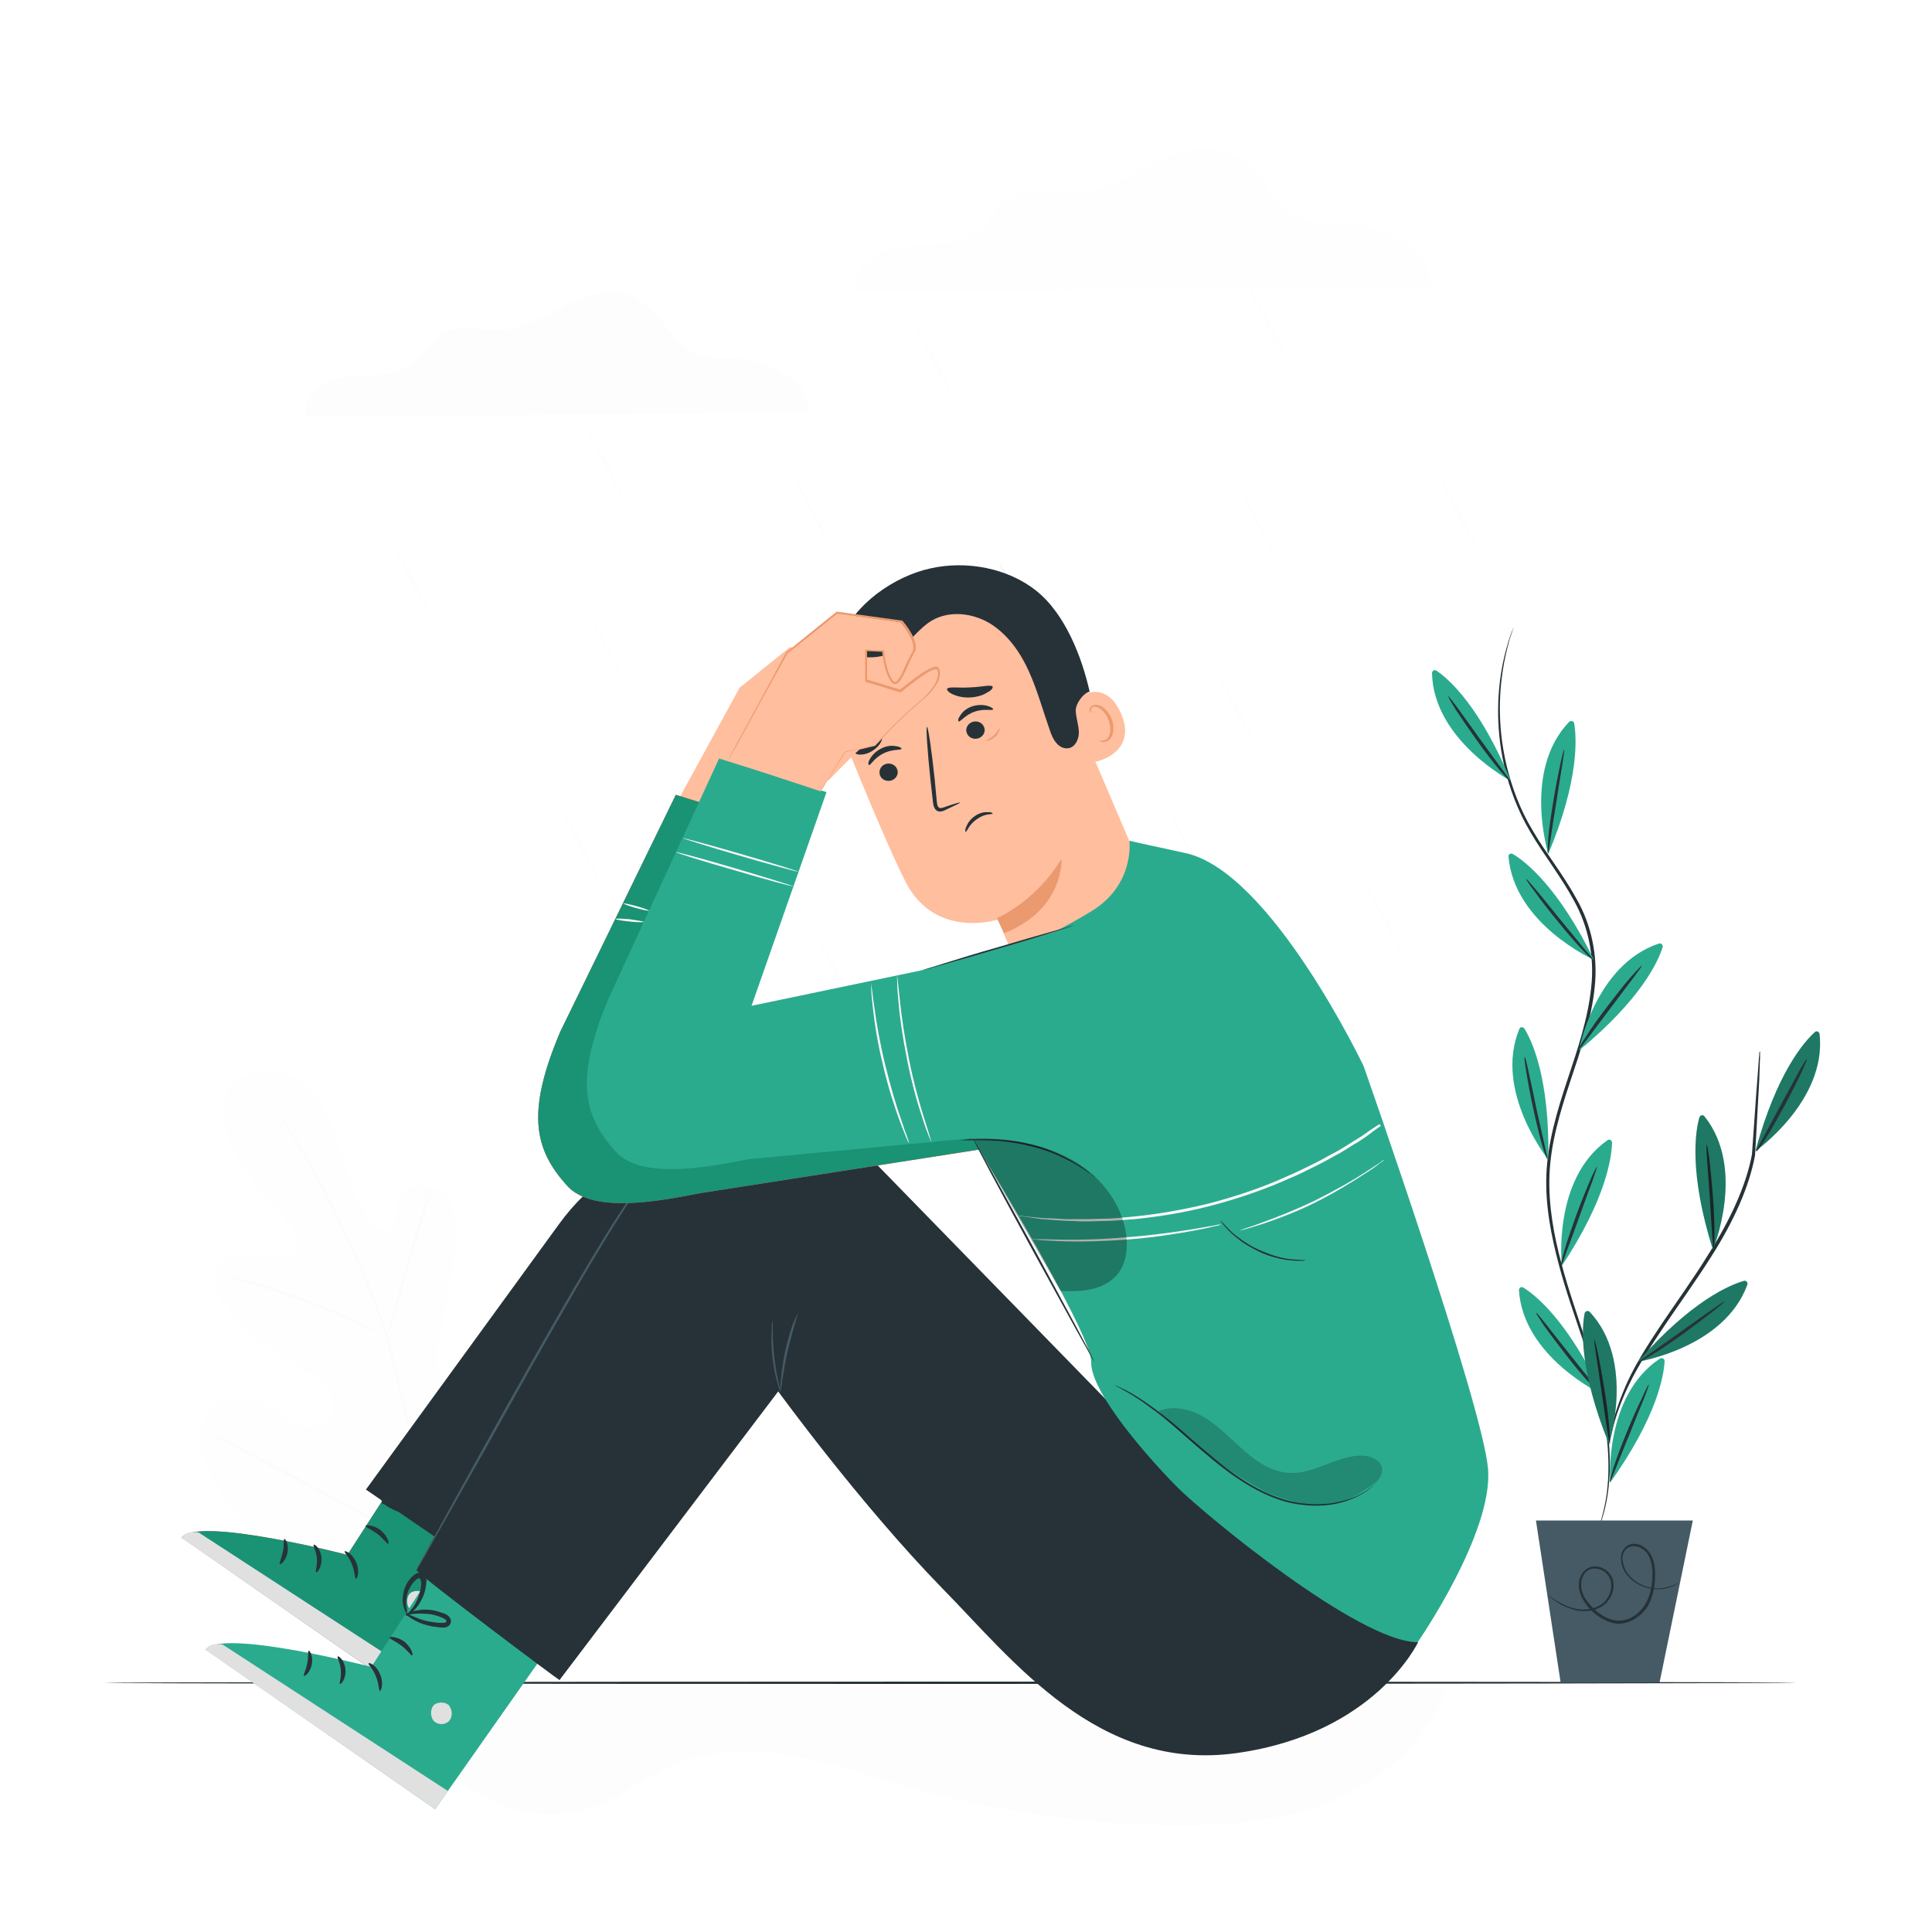 <?xml version="1.0" encoding="utf-8"?>
<!-- Generator: Adobe Illustrator 23.0.1, SVG Export Plug-In . SVG Version: 6.00 Build 0)  -->
<svg version="1.1" id="Layer_1" xmlns="http://www.w3.org/2000/svg" xmlns:xlink="http://www.w3.org/1999/xlink" x="0px" y="0px"
	 viewBox="0 0 500 500" style="enable-background:new 0 0 500 500;" xml:space="preserve">
<style type="text/css">
	.st0{opacity:0.1;}
	.st1{fill:#EBEBEB;}
	.st2{opacity:0.1;fill:#EBEBEB;enable-background:new    ;}
	.st3{fill:#F5F5F5;}
	.st4{fill:#FAFAFA;}
	.st5{opacity:0.1;fill:#E0E0E0;enable-background:new    ;}
	.st6{fill:#E0E0E0;}
	.st7{fill:#263238;}
	.st8{fill:#E8505B;}
	.st9{fill:#199373;}
	.st10{fill:#2BAB8E;}
	.st11{fill:#455A64;}
	.st12{fill:#FFBE9D;}
	.st13{fill:#EB996E;}
	.st14{opacity:0.2;enable-background:new    ;}
	.st15{opacity:0.3;enable-background:new    ;}
</style>
<g id="Background_Complete">
	<g class="st0">
		<path class="st1" d="M209.1,106.7c1-7.2-9.2-13.2-16.9-13.8c-3.7-0.3-7.4,0.3-10.9-0.9c-7.5-2.6-10.5-12.3-17.8-15.4
			c-5.5-2.3-11.8-0.3-17.1,2.4c-5.3,2.7-10.5,6-16.5,6.4c-5.2,0.3-10.7-1.6-15.3,0.9c-3.4,1.9-5.1,5.7-8.2,8c-3,2.2-7,2.7-10.7,2.9
			c-3.8,0.2-7.7,0.2-11.1,1.8c-3.4,1.6-6.3,5.2-5.5,8.9C79.1,107.9,209.1,106.7,209.1,106.7z"/>
	</g>
	<path class="st2" d="M112.4,161.1c-0.1,0.1-3-5.2-6.5-11.8c-3.4-6.6-6.1-12-6-12c0.1-0.1,3,5.2,6.5,11.8
		C109.8,155.6,112.5,161,112.4,161.1z M162.8,178.7c-0.1,0.1-3-5.2-6.5-11.8c-3.4-6.6-6.1-12-6-12c0.1-0.1,3,5.2,6.5,11.8
		C160.2,173.3,162.9,178.7,162.8,178.7z"/>
	<path class="st1" d="M213.2,196.4c-0.1,0.1-3-5.2-6.5-11.8s-6.1-12-6-12c0.1-0.1,3,5.2,6.5,11.8C210.6,191,213.3,196.3,213.2,196.4
		z M263.6,214.1c-0.1,0.1-3-5.2-6.5-11.8s-6.1-12-6-12c0.1-0.1,3,5.2,6.5,11.8C261,208.6,263.7,214,263.6,214.1z"/>
	<path class="st2" d="M314,231.8c-0.1,0.1-3-5.2-6.5-11.8s-6.1-12-6-12c0.1-0.1,3,5.2,6.5,11.8C311.4,226.3,314.1,231.7,314,231.8z
		 M364.4,249.5c-0.1,0.1-3-5.2-6.5-11.8c-3.4-6.6-6.1-12-6-12c0.1-0.1,3,5.2,6.5,11.8C361.8,244,364.5,249.4,364.4,249.5z
		 M325.9,194.7c-0.1,0.1-3-5.2-6.5-11.8s-6.1-12-6-12c0.1-0.1,3,5.2,6.5,11.8C323.4,189.2,326,194.6,325.9,194.7z M222.3,262.9
		c-0.1,0.1-3-5.2-6.5-11.8c-3.4-6.6-6.1-12-6-12s3,5.2,6.5,11.8S222.5,262.9,222.3,262.9z M156.5,230.7c-0.1,0.1-3-5.2-6.5-11.8
		c-3.4-6.6-6.1-12-6-12c0.1-0.1,3,5.2,6.5,11.8C153.9,225.2,156.6,230.6,156.5,230.7z"/>
	<path class="st1" d="M271,169.2c-0.1,0.1-3-5.2-6.5-11.8c-3.4-6.6-6.1-12-6-12c0.1-0.1,3,5.2,6.5,11.8
		C268.5,163.7,271.2,169.1,271,169.2z"/>
	<path class="st2" d="M332.2,148c-0.1,0.1-3-5.2-6.5-11.8c-3.4-6.6-6.1-12-6-12c0.1-0.1,3,5.2,6.5,11.8
		C329.6,142.6,332.3,148,332.2,148z M383.3,143.9c-0.1,0.1-3-5.2-6.5-11.8c-3.4-6.6-6.1-12-6-12c0.1-0.1,3,5.2,6.5,11.8
		C380.7,138.4,383.4,143.8,383.3,143.9z M334.7,96.1c-0.1,0.1-3-5.2-6.5-11.8c-3.5-6.6-6.1-12-6-12c0.1-0.1,3,5.2,6.5,11.8
		C332.2,90.6,334.9,96,334.7,96.1z M216.1,143.6c-0.1,0.1-3-5.2-6.5-11.8c-3.4-6.6-6.1-12-6-12c0.1-0.1,3,5.2,6.5,11.8
		C213.6,138.1,216.3,143.5,216.1,143.6z M247.2,103.8c-0.1,0.1-3-5.2-6.5-11.8c-3.4-6.6-6.1-12-6-12c0.1-0.1,3,5.2,6.5,11.8
		C244.7,98.3,247.4,103.7,247.2,103.8z M162.8,131.7c-0.1,0.1-3-5.2-6.5-11.8c-3.4-6.6-6.1-12-6-12c0.1-0.1,3,5.2,6.5,11.8
		C160.2,126.2,162.9,131.6,162.8,131.7z"/>
	<g class="st0">
		<path class="st3" d="M370.2,74.1c1.1-8.3-10.5-15.1-19.3-15.8c-4.2-0.3-8.5,0.3-12.5-1.1c-8.6-3-12-14.1-20.4-17.6
			c-6.3-2.6-13.5-0.3-19.6,2.8s-12.1,6.9-18.9,7.3c-5.9,0.4-12.3-1.8-17.5,1.1c-3.9,2.2-5.9,6.6-9.4,9.2c-3.5,2.6-8,3.1-12.3,3.3
			s-8.8,0.3-12.7,2.1c-3.9,1.8-7.2,5.9-6.4,10.2L370.2,74.1L370.2,74.1z"/>
	</g>
	<g class="st0">
		<path class="st4" d="M336.3,125.7c0.7-5-6.3-9-11.6-9.5c-2.5-0.2-5.1,0.2-7.5-0.6c-5.1-1.8-7.2-8.4-12.2-10.6
			c-3.8-1.6-8.1-0.2-11.7,1.7c-3.6,1.8-7.2,4.1-11.3,4.4c-3.5,0.2-7.4-1.1-10.5,0.6c-2.3,1.3-3.5,3.9-5.6,5.5
			c-2.1,1.5-4.8,1.9-7.4,2s-5.2,0.2-7.6,1.2c-2.3,1.1-4.3,3.6-3.8,6.1L336.3,125.7L336.3,125.7z"/>
	</g>
	<path class="st2" d="M112.7,453.8c8.7,13.3,27.1,19.2,41.9,13.4c7-2.7,12.9-7.6,19.8-10.5c9.4-4,20.2-4.1,30.3-2.4s19.9,5.2,29.7,8
		c22.1,6.3,45,9.7,67.9,10.1c14.3,0.2,28.9-0.9,42.2-6.2c13.3-5.4,25.1-15.6,29.7-29.1c0,0-269.5-1.5-271,0l-3.2,3.2L112.7,453.8
		L112.7,453.8z"/>
	<g class="st0">
		<path class="st3" d="M115.2,416.2c20.8-9.8,29.1-33.2,32.1-55c0.5-3.6,1.5-7.4,0.4-10.8c-1.2-3.5-4.8-6.3-8.3-5.3
			c-2.9,0.8-4.6,3.7-6.5,6.1c-2.6,3.1-6,5.4-9.9,6.7c-2.5,0.8-5.5,1-7.5-0.6c-2.8-2.3-2.5-6.6-1.8-10.2l3.6-20.1
			c0.6-3.6,1.3-7.3,0.7-10.9c-0.5-3.6-2.5-7.2-5.7-8.7c-3.3-1.5-7.8-0.3-9.1,3.1c-0.6,1.4-0.5,3-0.9,4.5s-1.3,3-2.8,3.2
			s-2.8-1.1-3.7-2.3c-3.1-4.3-4.8-9.4-6.4-14.4c-1.6-5.1-3-10.2-5.7-14.7s-6.8-8.5-11.9-9.6c-5.1-1.2-11.1,1.1-13.3,5.9
			s-0.1,10.5,2.4,15.2c3.7,6.9,8.5,13.3,14,18.8c1,1,2.1,2.1,2.3,3.5c0.4,2.5-2.3,4.5-4.8,4.9c-2.8,0.4-5.7-0.3-8.6-0.5
			c-2.9-0.1-6.1,0.6-7.6,3c-2.1,3.4,0.3,7.8,2.9,10.8c5.2,6.1,11.4,11.3,18.4,15.2c2.5,1.4,5.1,2.7,6.9,5c1.8,2.2,2.6,5.7,0.8,8
			c-1.7,2.3-5.2,2.6-7.9,1.6s-4.9-2.9-7.4-4.4c-4.6-2.7-11.1-3.5-15,0.3c-2.6,2.5-3.4,6.3-2.9,9.9c0.5,3.5,2.1,6.8,3.9,9.8
			c6.3,10.6,15.2,19.9,26,25.8C92.6,415.6,103.1,418.4,115.2,416.2"/>
	</g>
	<path class="st5" d="M111.9,401.7c-1.3-11.5-3.8-23.9-6.9-36.9c-0.8-3.2-1.5-6.4-2.3-9.6c-0.8-3.1-1.5-6.3-2.4-9.3
		c-1.8-6-4-11.7-6.3-16.9c-2.3-5.3-4.6-10.2-6.8-14.8c-2.2-4.6-4.4-8.8-6.5-12.6c-4.3-7.6-8.4-13.3-11.4-17.1
		c-1.5-1.9-2.7-3.3-3.5-4.3c-0.4-0.5-0.7-0.8-1-1.1c-0.2-0.2-0.3-0.4-0.3-0.4s0.1,0.1,0.3,0.4c0.2,0.3,0.5,0.7,0.9,1.1
		c0.8,1,2,2.5,3.4,4.4c2.9,3.8,7,9.6,11.2,17.2c2.1,3.8,4.2,8,6.5,12.6c2.2,4.6,4.5,9.5,6.8,14.8s4.4,10.9,6.3,16.9
		c0.9,3,1.7,6.1,2.4,9.2c0.8,3.1,1.5,6.3,2.3,9.6c3.1,12.9,5.6,25.4,6.9,36.8"/>
	<path class="st5" d="M100.1,345.9c0,0,0.3-0.5,0.6-1.5c0.4-1,0.8-2.4,1.4-4.1c1.1-3.5,2.5-8.4,4-13.8s2.9-10.2,4.1-13.7
		c0.6-1.7,1.1-3.1,1.4-4.1s0.5-1.5,0.5-1.5s-0.3,0.5-0.7,1.4c-0.4,0.9-1,2.3-1.6,4c-1.3,3.4-2.8,8.3-4.3,13.7
		c-1.5,5.3-2.8,10.1-3.8,13.8c-0.5,1.7-0.9,3.1-1.2,4.2C100.2,345.3,100,345.9,100.1,345.9z M55.3,329.4c0,0,0.6,0.2,1.8,0.5
		s2.9,0.7,4.9,1.4c4.2,1.2,9.8,3,16,5.3s11.7,4.6,15.6,6.4c2,0.9,3.6,1.6,4.6,2.2c1.1,0.5,1.7,0.8,1.7,0.8s-0.6-0.4-1.6-1
		c-1.1-0.6-2.6-1.4-4.6-2.4c-3.9-1.9-9.4-4.3-15.6-6.6c-6.2-2.3-11.9-4.1-16.1-5.1c-2.1-0.5-3.8-0.9-5-1.1
		C56,329.4,55.3,329.3,55.3,329.4L55.3,329.4z"/>
	<path class="st6" d="M111.5,400.7c0,0,0.2-0.2,0.4-0.5c0.3-0.4,0.6-0.9,1.1-1.5c0.9-1.3,2.2-3.3,3.8-5.8
		c3.1-4.9,7.2-11.8,11.7-19.6c4.4-7.7,8.5-14.7,11.5-19.6c1.5-2.4,2.7-4.4,3.6-5.9c0.4-0.6,0.7-1.2,1-1.6l0.3-0.6
		c0,0-0.2,0.2-0.4,0.5c-0.3,0.4-0.6,0.9-1.1,1.5c-0.9,1.3-2.2,3.3-3.8,5.8c-3.1,4.9-7.2,11.8-11.7,19.6c-4.4,7.7-8.5,14.7-11.5,19.6
		c-1.5,2.4-2.7,4.4-3.6,5.9c-0.4,0.6-0.7,1.2-1,1.6C111.8,400.1,111.5,400.7,111.5,400.7z"/>
	<path class="st5" d="M53.4,370.5c0,0,0.2,0.1,0.6,0.4c0.5,0.2,1,0.5,1.7,0.9c1.6,0.8,3.7,1.9,6.2,3.3c5.2,2.7,12.5,6.6,20.4,10.9
		c8,4.3,15.2,8.1,20.5,10.8c2.7,1.3,4.8,2.4,6.3,3.1c0.7,0.3,1.3,0.6,1.7,0.8c0.4,0.2,0.6,0.3,0.6,0.2c0,0-0.2-0.1-0.6-0.4
		c-0.5-0.2-1-0.5-1.7-0.9c-1.6-0.8-3.7-1.9-6.2-3.3c-5.3-2.7-12.5-6.6-20.4-10.9c-8-4.3-15.2-8.1-20.5-10.8
		c-2.7-1.3-4.8-2.4-6.3-3.1c-0.7-0.3-1.3-0.6-1.7-0.8C53.6,370.5,53.4,370.4,53.4,370.5z"/>
</g>
<path id="Floor" class="st7" d="M464.7,435.5c0,0.1-97.9,0.3-218.7,0.3s-218.7-0.1-218.7-0.3c0-0.1,97.9-0.3,218.7-0.3
	S464.7,435.3,464.7,435.5z"/>
<g id="Character">
	<path class="st8" d="M110.1,371.1l-20.2,31.3c0,0-38.6-10-42.9-4.5l59.4,41.3l33.4-47.5L110.1,371.1L110.1,371.1z"/>
	<path class="st9" d="M110.1,371.1l-20.2,31.3c0,0-38.6-10-42.9-4.5l59.4,41.3l33.4-47.5L110.1,371.1L110.1,371.1z"/>
	<path class="st6" d="M110.1,412.7c0.9,1.1,0.8,3-0.2,3.9c-1.1,1-3,0.9-3.9-0.2s-0.9-3.3,0.3-4.2c1.2-0.8,3.4-0.6,4,0.7
		 M106.4,439.2l3.3-4.7l-58.3-37.9c0,0-3.4-0.7-4.4,1.4C47,398,106.4,439.2,106.4,439.2z"/>
	<path class="st7" d="M89.2,401.5c-0.2,0.3,1.2,1.4,1.9,3.4c0.8,1.9,0.7,3.7,1,3.7c0.3,0.1,1.1-1.9,0.1-4.2
		C91.3,402.1,89.3,401.2,89.2,401.5z M81.2,399.8c-0.3,0.2,0.7,1.6,0.8,3.5c0.2,1.9-0.5,3.4-0.2,3.6c0.2,0.2,1.6-1.3,1.4-3.7
		C83,400.8,81.4,399.5,81.2,399.8z M72.4,404.8c0.2,0.2,1.6-0.9,2-3s-0.6-3.7-0.8-3.5c-0.3,0.1,0,1.6-0.4,3.3
		C72.9,403.2,72.2,404.5,72.4,404.8z M94.6,394.9c-0.1,0.3,1.5,0.9,3.1,2.1s2.5,2.7,2.8,2.5c0.3-0.1-0.2-2-2-3.5
		C96.6,394.6,94.6,394.6,94.6,394.9z M98.8,388.6c-0.1,0.1,0.9,1.1,3,2.1c1,0.5,2.3,0.9,3.8,1.2c0.7,0.1,1.5,0.2,2.3,0.3
		c0.4,0,0.8,0.1,1.4-0.1c0.5-0.1,1.2-0.7,1.2-1.5c0-0.7-0.4-1.2-0.8-1.5s-0.8-0.5-1.2-0.6c-0.8-0.3-1.5-0.5-2.3-0.7
		c-1.5-0.3-2.9-0.3-4-0.1c-2.3,0.3-3.5,1.1-3.4,1.2c0.1,0.2,1.4-0.3,3.5-0.3c1.1,0,2.3,0,3.7,0.3c0.7,0.2,1.4,0.4,2.1,0.7
		c0.7,0.3,1.3,0.6,1.2,1c0,0.1,0,0.2-0.3,0.3c-0.3,0.1-0.6,0.1-1,0.1c-0.8,0-1.5-0.1-2.2-0.2c-1.4-0.2-2.6-0.5-3.6-0.9
		C100,389.2,98.9,388.5,98.8,388.6z"/>
	<path class="st7" d="M98.8,389.3c0.1,0.1,1.4-0.5,2.8-2.3c0.7-0.9,1.4-2.1,1.9-3.5c0.2-0.7,0.4-1.5,0.5-2.3s0.2-1.9-0.9-2.8
		c-0.6-0.4-1.4-0.3-1.8,0c-0.5,0.3-0.8,0.6-1.1,0.9c-0.6,0.6-1.1,1.3-1.4,2c-0.7,1.4-0.9,2.8-0.9,4c0.1,2.3,1.1,3.5,1.2,3.5
		c0.2-0.1-0.4-1.3-0.3-3.4c0.1-1,0.3-2.3,1-3.4c0.3-0.6,0.7-1.2,1.2-1.7c0.5-0.6,1.1-0.9,1.3-0.7c0.3,0.2,0.5,1,0.4,1.7
		s-0.2,1.5-0.4,2.1c-0.4,1.3-0.9,2.5-1.5,3.4C99.8,388.3,98.7,389.2,98.8,389.3L98.8,389.3z"/>
	<path class="st10" d="M116.3,400.1l-20.2,31.3c0,0-38.6-10-42.9-4.5l59.4,41.3l33.4-47.5L116.3,400.1L116.3,400.1z"/>
	<path class="st6" d="M116.3,441.6c0.9,1.1,0.8,3-0.2,3.9c-1.1,1-3,0.9-3.9-0.2s-0.9-3.3,0.3-4.2c1.2-0.8,3.4-0.6,4,0.7
		 M112.6,468.2l3.3-4.7l-58.3-37.9c0,0-3.4-0.7-4.4,1.4C53.2,427,112.6,468.2,112.6,468.2z"/>
	<path class="st7" d="M95.4,430.5c-0.2,0.3,1.2,1.4,1.9,3.4c0.8,1.9,0.7,3.7,1,3.7c0.3,0.1,1.1-1.9,0.1-4.2
		C97.5,431,95.5,430.1,95.4,430.5z M87.4,428.7c-0.3,0.2,0.7,1.6,0.8,3.5c0.2,1.9-0.5,3.4-0.2,3.6c0.2,0.2,1.6-1.3,1.4-3.7
		C89.2,429.7,87.6,428.4,87.4,428.7z M78.7,433.7c0.2,0.2,1.6-0.9,2-3s-0.6-3.7-0.8-3.5c-0.3,0.1,0,1.6-0.4,3.3
		C79.2,432.2,78.4,433.5,78.7,433.7z M100.8,423.8c-0.1,0.3,1.5,0.9,3.1,2.1s2.5,2.7,2.8,2.5c0.3-0.1-0.2-2-2-3.5
		C102.8,423.5,100.8,423.5,100.8,423.8z M105,417.6c-0.1,0.1,0.9,1.1,3,2.1c1,0.5,2.3,0.9,3.8,1.2c0.7,0.1,1.5,0.2,2.3,0.3
		c0.4,0,0.8,0.1,1.4-0.1c0.5-0.1,1.2-0.7,1.2-1.5c0-0.7-0.4-1.2-0.8-1.5s-0.8-0.5-1.2-0.6c-0.8-0.3-1.5-0.5-2.3-0.7
		c-1.5-0.3-2.9-0.3-4-0.1c-2.3,0.3-3.5,1.1-3.4,1.2c0.1,0.2,1.4-0.3,3.5-0.3c1.1,0,2.3,0,3.7,0.3c0.7,0.2,1.4,0.4,2.1,0.7
		c0.7,0.3,1.3,0.6,1.2,1c0,0.1,0,0.2-0.3,0.3c-0.3,0.1-0.6,0.1-1,0.1c-0.8,0-1.5-0.1-2.2-0.2c-1.4-0.2-2.6-0.5-3.6-0.9
		C106.3,418.1,105.1,417.4,105,417.6z"/>
	<path class="st7" d="M105.1,418.2c0.1,0.1,1.4-0.5,2.8-2.3c0.7-0.9,1.4-2.1,1.9-3.5c0.2-0.7,0.4-1.5,0.5-2.3s0.2-1.9-0.9-2.8
		c-0.6-0.4-1.4-0.3-1.8,0c-0.5,0.3-0.8,0.6-1.1,0.9c-0.6,0.6-1.1,1.3-1.4,2c-0.7,1.4-0.9,2.8-0.9,4c0.1,2.3,1.1,3.5,1.2,3.5
		c0.2-0.1-0.4-1.3-0.3-3.4c0.1-1,0.3-2.3,1-3.4c0.3-0.6,0.7-1.2,1.2-1.7c0.5-0.6,1.1-0.9,1.3-0.7c0.3,0.2,0.5,1,0.4,1.7
		s-0.2,1.5-0.4,2.1c-0.4,1.3-0.9,2.5-1.5,3.4C106,417.2,104.9,418.1,105.1,418.2L105.1,418.2z"/>
	<path class="st7" d="M107.8,406.4c0,0,17.4-32.6,15-29.3c-6.4,8.8,31.3-44.8,48.4-72.3c5.5-8.8,14.7-14.7,25.1-15.9
		c10.5-1.2,20.9,2.5,28.3,10.1l97.2,99.7L367,425c0,0-11.1,23.7-47,28.7c-35.8,5-57.9-24.1-76-42.5c-21.3-21.8-42.6-51.1-42.6-51.1
		l-56.6,74.7C144.7,434.9,109.6,408.6,107.8,406.4L107.8,406.4z"/>
	<path class="st7" d="M177.5,294.8c-13.2,3.2-24.9,11-32.9,22.1l-49.9,68.6l24.1,16.5L177.5,294.8z"/>
	<path class="st11" d="M169.2,302.6c0,0-0.1,0.1-0.2,0.3c-0.2,0.2-0.3,0.4-0.6,0.7c-0.3,0.3-0.6,0.7-1,1.1s-0.8,1-1.2,1.6
		c-1.9,2.4-4.3,6.1-7.2,10.7c-5.8,9.3-13.3,22.3-21.5,36.8c-8.1,14.5-15.5,27.7-20.9,37.2c-2.7,4.7-4.9,8.6-6.4,11.3
		c-0.8,1.3-1.3,2.3-1.8,3c-0.2,0.3-0.3,0.6-0.5,0.8c-0.1,0.2-0.2,0.3-0.2,0.3s0-0.1,0.1-0.3c0.1-0.2,0.2-0.5,0.4-0.8
		c0.4-0.7,1-1.8,1.7-3.1c1.5-2.7,3.6-6.6,6.2-11.3c5.3-9.6,12.6-22.8,20.8-37.3s15.8-27.6,21.6-36.8c3-4.6,5.4-8.3,7.3-10.7
		c0.5-0.6,0.9-1.2,1.3-1.6c0.4-0.4,0.7-0.8,1-1.1c0.3-0.3,0.5-0.5,0.6-0.7C169.1,302.7,169.2,302.6,169.2,302.6L169.2,302.6z
		 M199.9,341.9c0.1,0,0.1,1.1,0.1,2.8c0,1.7,0.1,4,0.4,6.6c0.3,2.6,0.7,4.9,1.1,6.5c0.4,1.7,0.6,2.7,0.6,2.7c-0.1,0-0.5-1-0.9-2.6
		c-0.5-1.6-1-4-1.3-6.6s-0.3-5-0.2-6.7C199.7,342.9,199.8,341.9,199.9,341.9L199.9,341.9z"/>
	<path class="st11" d="M206.5,339.8c0.1,0-0.3,1.1-0.8,2.9s-1.2,4.3-1.9,7.1c-0.6,2.8-1,5.3-1.3,7.2c-0.3,1.9-0.4,3-0.5,3
		s-0.1-1.2,0.1-3c0.2-1.9,0.5-4.5,1.1-7.3s1.4-5.3,2-7.1C206,340.8,206.5,339.8,206.5,339.8L206.5,339.8z"/>
	<path class="st12" d="M272.1,170.5l26,60.8c4.4,10.3-0.7,22.3-11.2,26.2c-9.8,3.6-20.8-1.1-24.9-10.7c-2-4.6-3.6-8.4-3.8-8.8
		c0,0-16.1,5.2-23.8-9.7c-3.7-7.2-10.1-22.5-15.8-36.5c-6.1-15,0.4-32.2,14.9-39.5l1.4-0.7C250.9,144.6,265.7,154.3,272.1,170.5z"/>
	<path class="st13" d="M258,237.6c0,0,9.8-4,16.7-15.3c0,0,0.8,13-14.8,19.2L258,237.6L258,237.6z"/>
	<path class="st7" d="M227.8,200.8c0.5,1.1,1.9,1.6,3.1,1.1c1.2-0.5,1.8-1.9,1.2-3c-0.5-1.1-1.9-1.6-3.1-1.1
		C227.8,198.3,227.3,199.7,227.8,200.8z M224.9,198c0.4,0.1,1.4-1.9,3.7-3c2.3-1.2,4.6-0.8,4.7-1.2c0.1-0.2-0.5-0.6-1.5-0.7
		c-1-0.2-2.5-0.1-3.9,0.7c-1.4,0.7-2.4,1.9-2.8,2.7C224.6,197.3,224.7,197.9,224.9,198z M250.3,189.9c0.5,1.1,1.9,1.6,3.1,1.1
		c1.2-0.5,1.8-1.9,1.2-3c-0.5-1.1-1.9-1.6-3.1-1.1C250.3,187.4,249.7,188.8,250.3,189.9z M248.1,186.7c0.4,0.2,1.7-1.7,4.1-2.5
		c2.4-0.9,4.6-0.2,4.8-0.6c0.1-0.2-0.4-0.6-1.4-0.9c-1-0.3-2.4-0.4-4,0.1c-1.5,0.5-2.6,1.5-3.1,2.4
		C247.9,186,247.9,186.6,248.1,186.7z M248.5,207.7c-0.1-0.1-1.6,0.3-4.1,1.2c-0.6,0.2-1.2,0.4-1.5,0c-0.4-0.4-0.4-1.1-0.5-1.9
		c-0.2-1.7-0.3-3.5-0.5-5.3c-0.8-7.6-1.7-13.6-2-13.6s0.1,6.2,0.9,13.7c0.2,1.9,0.4,3.6,0.6,5.3c0.1,0.8,0.1,1.7,0.8,2.5
		c0.4,0.4,1,0.5,1.4,0.4s0.8-0.2,1.1-0.4C247.1,208.5,248.5,207.8,248.5,207.7z M256.9,177.7c-0.4-0.6-2.8,0.1-5.9,0.2
		c-3,0.2-5.6-0.3-5.9,0.4c-0.1,0.3,0.4,0.9,1.5,1.4s2.7,0.9,4.5,0.8c1.8-0.1,3.4-0.6,4.4-1.3C256.6,178.7,257,178,256.9,177.7
		L256.9,177.7z M228.2,189.6c-0.7-0.2-1.8,1.2-3.6,2.4c-1.7,1.3-3.5,1.8-3.5,2.6c0,0.3,0.6,0.7,1.5,0.7s2.3-0.3,3.5-1.2
		c1.2-0.8,2-2,2.2-2.9C228.7,190.4,228.6,189.7,228.2,189.6L228.2,189.6z"/>
	<path class="st12" d="M276.5,182.2c0.2-0.2,8.7-8.2,13.5,2.2s-6.6,13-6.8,12.7C283.1,196.8,276.5,182.2,276.5,182.2z"/>
	<path class="st13" d="M284.6,191.7c0-0.1,0.2,0,0.6,0s0.9-0.1,1.4-0.6c0.9-0.9,1-3.1,0.2-5c-0.4-1-1-1.8-1.7-2.4
		c-0.7-0.6-1.4-0.9-2-0.8c-0.6,0.1-0.8,0.6-0.8,1s0.2,0.5,0.1,0.6c0,0-0.3-0.1-0.4-0.5c-0.1-0.2,0-0.5,0.1-0.8
		c0.2-0.3,0.5-0.6,0.9-0.7c0.8-0.3,1.9,0.1,2.6,0.7c0.8,0.6,1.5,1.5,2,2.6c0.9,2.1,0.7,4.6-0.6,5.7c-0.6,0.5-1.4,0.6-1.8,0.5
		C284.7,191.9,284.6,191.7,284.6,191.7L284.6,191.7z"/>
	<path class="st7" d="M282,179c-1.7,0.4-3.7,3.2-3.6,5s0.7,3.5,0.8,5.3c0.1,1.8-0.8,3.9-2.5,4.3c-1.2,0.3-2.5-0.3-3.3-1.3
		c-0.8-0.9-1.3-2.1-1.7-3.3c-1.8-5.1-3.2-10.3-5.4-15.2c-2.2-4.9-5.4-9.5-10-12.4c-4.6-2.8-10.7-3.5-15.3-0.7c-3,1.8-5.1,5-8,7
		c-3.5,2.4-8.1,3.1-12.1,1.7c-0.1,0-0.4-0.1-0.7-0.1c-1.4-0.2-2.5-1.3-2.6-2.7c0-0.5,0-0.9,0.1-1.3c3.3-8.9,13.8-16.2,23.1-18.2
		c9.3-2.1,20-0.1,27.4,5.8C275.7,158.9,280,170.1,282,179 M256.9,210.5c0,0.2-0.6,0.2-1.3,0.3c-0.8,0.1-1.8,0.5-2.8,1.2
		s-1.7,1.5-2.1,2.2c-0.4,0.7-0.7,1.1-0.8,1.1s-0.2-0.6,0.2-1.4c0.3-0.8,1-1.9,2.2-2.7c1.1-0.8,2.4-1.1,3.3-1
		C256.4,210.1,256.9,210.4,256.9,210.5L256.9,210.5z"/>
	<path class="st13" d="M258.7,188.4c0.1,0-0.1,1.3-1.2,2.3s-2.5,1.1-2.4,1c0-0.1,1.1-0.4,2.1-1.4
		C258.2,189.5,258.6,188.4,258.7,188.4L258.7,188.4z"/>
	<path class="st12" d="M175.6,206.9l15.8-28.9l13-10.5l16.8,2.3c0,0,4.8,5.5,3,8.2c-1.9,2.7-3.5,9.5-5.4,7.1
		c-1.9-2.5-2.3-7.7-2.3-7.7l-4.4-0.2v7.8l8.9,2.7c0,0,8.8-7.3,9.7-5.7s0.1,4.6-4.9,8.9c-5,4.3-11.2,10.9-11.2,10.9l-7.9,1.9
		l-7.1,11.4L175.6,206.9L175.6,206.9z"/>
	<path class="st8" d="M264.7,244l-82.9,25.2l19.4-55.3l-26.3-8.2L145,267c-9,21.2-6.6,30.6,1.8,39.9c6.7,7.4,24.5,3.8,34.3,1.9
		l72.5-11.3L264.7,244z"/>
	<path class="st9" d="M264.7,244l-82.9,25.2l19.4-55.3l-26.3-8.2L145,267c-9,21.2-6.6,30.6,1.8,39.9c6.7,7.4,24.5,3.8,34.3,1.9
		l72.2-11.3L264.7,244z"/>
	<path class="st4" d="M166.7,238.6c0,0.1-1.7,0.1-3.7-0.1s-3.7-0.5-3.7-0.7c0-0.1,1.7-0.1,3.7,0.1
		C165.1,238.2,166.7,238.5,166.7,238.6z M168,235.7c0,0.1-1.6-0.2-3.4-0.7c-1.9-0.5-3.3-1.1-3.3-1.2c0-0.1,1.6,0.2,3.4,0.7
		C166.6,235,168,235.6,168,235.7z"/>
	<path class="st10" d="M249.2,290.6c0,0,33.4,53.9,33.2,61.9s15.5,25.6,22.4,32.5s46.9,40,62.1,40c0,0,19.6-28.3,18.2-44.9
		s-32.2-104.2-32.2-104.2s-23.9-50.2-46-55.1c-5.6-1.2-14.6-3.2-14.6-3.2c0,0.4,1.3,11.4-9.8,18.2c-15.6,9.5-34.1,16.3-34.1,16.3
		L249.2,290.6L249.2,290.6z"/>
	<path class="st10" d="M288.1,236.8l-50,14.4l-43.6,9.1l19.4-55.3l-27.8-8.7l-28.5,61.9c-9,21.2-6.6,30.6,1.8,39.9
		c6.7,7.4,24.5,3.8,34.3,1.9l85.1-8L288.1,236.8L288.1,236.8z"/>
	<path class="st12" d="M188.2,196.8l15.1-27.6l13-10.5l16.8,2.3c0,0,4.8,5.5,3,8.2c-1.9,2.7-3.5,9.5-5.4,7.1
		c-1.9-2.5-2.3-7.7-2.3-7.7l-4.4-0.2v7.8l8.9,2.7c0,0,8.8-7.3,9.7-5.7s0.1,4.6-4.9,8.9S226.5,193,226.5,193l-7.9,1.9l-6.2,9.9
		L188.2,196.8L188.2,196.8z"/>
	<path class="st13" d="M212.4,204.6c0,0,0-0.1,0.1-0.2s0.2-0.3,0.3-0.5c0.3-0.5,0.7-1.1,1.2-1.9c1.1-1.7,2.6-4.2,4.5-7.3h0.1
		c2.3-0.6,5-1.2,7.9-1.9h-0.1c3.3-3.6,7.3-7.7,12.2-11.8c1.2-1.1,2.3-2.3,3.2-3.7c0.4-0.7,0.8-1.5,0.9-2.3c0.1-0.4,0.1-0.8,0-1.2
		c0-0.2-0.1-0.4-0.2-0.5c0-0.1-0.2-0.1-0.4-0.1c-0.8,0.1-1.6,0.6-2.3,1c-0.8,0.5-1.5,1-2.2,1.5c-1.5,1.1-2.9,2.2-4.4,3.4l-0.1,0.1
		H233c-2.8-0.9-5.8-1.8-8.9-2.7l-0.2-0.1v-8.3h0.3c1.4,0.1,2.9,0.2,4.4,0.2h0.2v0.2c0.2,2.1,0.6,4.3,1.5,6.3
		c0.2,0.4,0.4,0.8,0.6,1.1c0.2,0.4,0.5,0.6,0.8,0.6s0.6-0.4,0.8-0.7s0.5-0.7,0.7-1.1c0.8-1.6,1.4-3.2,2.3-4.8l0.3-0.6
		c0.1-0.2,0.2-0.4,0.3-0.5c0-0.1,0.1-0.2,0.1-0.3l0.1-0.3c0.1-0.2,0.1-0.4,0.1-0.6c0-0.8-0.3-1.6-0.6-2.4c-0.7-1.5-1.7-2.9-2.7-4.2
		l0.2,0.1c-5.9-0.8-11.5-1.6-16.8-2.3h0.2c-4.7,3.8-9.1,7.3-13,10.4l0.1-0.1c-4.7,8.4-8.5,15.3-11.1,20.1c-1.3,2.4-2.3,4.2-3.1,5.5
		c-0.3,0.6-0.6,1.1-0.8,1.4c-0.2,0.3-0.3,0.5-0.3,0.5s0.1-0.2,0.2-0.5c0.2-0.3,0.4-0.8,0.8-1.5c0.7-1.3,1.7-3.2,3-5.5
		c2.6-4.8,6.4-11.7,10.9-20.2c3.9-3.2,8.3-6.7,13-10.5l0.1-0.1h0.1c5.3,0.7,10.9,1.5,16.8,2.3h0.1l0.1,0.1c1.1,1.3,2.1,2.7,2.8,4.3
		c0.3,0.8,0.6,1.7,0.6,2.6c0,0.2,0,0.5-0.1,0.7l-0.1,0.3c0,0.1-0.1,0.2-0.2,0.3l-0.3,0.6l-0.3,0.6c-0.8,1.5-1.4,3.2-2.3,4.8
		c-0.2,0.4-0.4,0.8-0.7,1.2s-0.6,0.8-1.2,0.9c-0.3,0.1-0.6-0.1-0.8-0.2c-0.2-0.2-0.4-0.4-0.5-0.6c-0.3-0.4-0.5-0.8-0.7-1.2
		c-0.9-2.1-1.3-4.4-1.5-6.5l0.2,0.2c-1.5-0.1-3-0.2-4.4-0.2l0.3-0.3v7.8l-0.2-0.2c3.1,0.9,6.1,1.9,8.9,2.7h-0.2
		c1.5-1.2,2.9-2.3,4.4-3.4c0.7-0.5,1.5-1,2.3-1.5c0.8-0.4,1.5-0.9,2.5-1.1c0.2,0,0.6,0,0.8,0.3c0.1,0.2,0.2,0.4,0.3,0.7
		c0.1,0.5,0.1,0.9,0,1.4c-0.1,0.9-0.5,1.7-1,2.4c-0.9,1.5-2.1,2.7-3.3,3.7c-4.9,4.1-8.9,8.2-12.2,11.7c-3,0.7-5.6,1.3-7.9,1.8
		l0.1-0.1c-2,3.1-3.5,5.6-4.6,7.3c-0.5,0.8-0.9,1.4-1.2,1.9c-0.1,0.2-0.2,0.4-0.3,0.5L212.4,204.6L212.4,204.6z"/>
	<path class="st7" d="M283.5,304.7c0,0-0.5-0.3-1.2-0.8c-0.4-0.3-0.8-0.6-1.4-1s-1.2-0.8-1.9-1.2c-1.4-0.9-3.2-1.8-5.2-2.7
		c-2-0.9-4.3-1.7-6.8-2.3c-4.9-1.3-9.6-1.6-12.9-1.6h-5.5c0,0,0.5-0.1,1.4-0.2s2.3-0.2,4-0.2c3.4,0,8,0.2,13,1.5
		c2.5,0.6,4.8,1.5,6.8,2.4s3.8,1.9,5.2,2.8c0.7,0.4,1.3,0.9,1.9,1.3c0.5,0.4,1,0.7,1.3,1.1C283.1,304.3,283.5,304.7,283.5,304.7
		L283.5,304.7z M278,239.4l-1.5,0.6c-1.1,0.3-2.5,0.8-4.1,1.3c-3.5,1.1-8.4,2.6-13.7,4.1c-5.4,1.6-10.2,3-13.8,4
		c-1.7,0.5-3.1,0.9-4.2,1.2c-1,0.3-1.6,0.4-1.6,0.4s0.5-0.2,1.5-0.5c1.1-0.3,2.5-0.8,4.1-1.3c3.5-1.1,8.4-2.6,13.7-4.1
		c5.4-1.6,10.2-3,13.8-4c1.7-0.5,3.1-0.9,4.2-1.2C277.4,239.5,278,239.4,278,239.4z M356.8,383c0,0-0.2,0.2-0.5,0.6l-0.7,0.7
		c-0.3,0.3-0.6,0.6-1,0.9c-1.6,1.3-4.2,2.8-7.7,3.7c-3.5,0.9-8,1.1-12.7,0.1s-9.5-3.4-14.1-6.5s-8.5-6.6-12.1-9.7
		c-3.6-3.2-6.8-6-9.7-8.1c-2.9-2.2-5.3-3.7-7.1-4.7c-0.9-0.5-1.6-0.9-2-1.1c-0.5-0.2-0.7-0.4-0.7-0.4s0.3,0.1,0.8,0.3
		c0.5,0.2,1.2,0.6,2.1,1c1.8,0.9,4.3,2.5,7.2,4.6c2.9,2.1,6.2,4.9,9.8,8.1c3.6,3.1,7.6,6.6,12.1,9.7s9.3,5.4,13.9,6.4s9,0.9,12.5,0
		c3.5-0.8,6.1-2.3,7.7-3.5c0.4-0.3,0.7-0.6,1-0.8c0.3-0.2,0.5-0.5,0.7-0.7C356.6,383.1,356.8,383,356.8,383L356.8,383z M337.9,326.2
		c0,0-0.4,0.1-1,0.1s-1.6,0-2.7-0.1s-2.5-0.3-4-0.7c-1.5-0.4-3-0.9-4.6-1.7c-1.6-0.8-3-1.6-4.3-2.5c-1.2-0.9-2.3-1.8-3.1-2.6
		c-0.8-0.8-1.4-1.5-1.8-2s-0.6-0.8-0.6-0.8c0.1-0.1,1,1,2.6,2.6c0.8,0.8,1.9,1.6,3.1,2.5c1.2,0.8,2.6,1.7,4.2,2.4s3.1,1.3,4.5,1.7
		c1.4,0.4,2.8,0.7,3.9,0.8C336.5,326.1,337.9,326.1,337.9,326.2L337.9,326.2z"/>
	<path class="st14" d="M299.8,365.2c4.1-1.7,8.8-0.4,12.5,2s6.7,5.7,10,8.5c3.3,2.9,7.3,5.4,11.7,5.5c6.3,0.2,12-4.5,18.4-4.5
		c2.4,0,5.2,1.3,5.3,3.6c0.1,1.8-1.4,3.3-3,4.3c-6.9,4.5-11.5,7.6-26.5,1.8C317.7,380.9,308.3,373.7,299.8,365.2L299.8,365.2z"/>
	<path class="st7" d="M283.2,352.4c-0.1,0.1-7.2-12.8-15.9-28.7c-8.7-15.9-15.6-28.9-15.4-28.9c0.1-0.1,7.2,12.8,15.9,28.7
		C276.4,339.4,283.4,352.3,283.2,352.4z"/>
	<path class="st4" d="M235.2,295.8c0,0-0.3-0.5-0.7-1.5s-1-2.4-1.7-4.3c-1.3-3.6-3-8.7-4.3-14.4c-1.4-5.7-2.2-11-2.6-14.8
		c-0.2-1.9-0.4-3.5-0.4-4.5c-0.1-1.1-0.1-1.7-0.1-1.7s0.1,0.6,0.3,1.7c0.1,1.1,0.3,2.6,0.6,4.5c0.5,3.8,1.4,9.1,2.8,14.8
		c1.4,5.7,2.9,10.8,4.2,14.4c0.6,1.8,1.1,3.3,1.5,4.3C235.1,295.2,235.3,295.7,235.2,295.8z M241.1,295.7c0,0-0.3-0.6-0.7-1.6
		s-1-2.6-1.6-4.5c-1.3-3.8-2.8-9.1-4-15.1s-2-11.5-2.3-15.5c-0.2-2-0.3-3.6-0.3-4.7s-0.1-1.7,0-1.7c0,0,0.1,0.6,0.2,1.7
		s0.3,2.7,0.5,4.7c0.4,4,1.2,9.4,2.4,15.4s2.7,11.3,3.9,15.1c0.6,1.9,1.1,3.4,1.4,4.5C240.9,295.1,241.1,295.7,241.1,295.7
		L241.1,295.7z M316,316.9c0,0-0.2,0.1-0.5,0.2c-0.4,0.1-0.8,0.2-1.4,0.3c-1.2,0.3-3,0.7-5.2,1.1c-4.4,0.8-10.5,1.8-17.3,2.3
		s-13,0.6-17.5,0.4c-2.2-0.1-4-0.2-5.3-0.3c-0.6-0.1-1-0.1-1.4-0.1c-0.3,0-0.5-0.1-0.5-0.1h1.9c1.2,0,3.1,0.1,5.3,0.1
		c4.5,0.1,10.6,0,17.4-0.6c6.8-0.5,12.9-1.4,17.3-2.1c2.2-0.4,4-0.7,5.2-0.9c0.6-0.1,1-0.2,1.4-0.3H316z M358.3,300.1
		c0,0-0.4,0.4-1.3,1c-0.8,0.7-2.1,1.6-3.7,2.6c-3.2,2.1-7.7,4.9-12.9,7.5c-5.2,2.6-10.2,4.4-13.8,5.6c-1.8,0.6-3.3,1-4.3,1.3
		s-1.6,0.4-1.6,0.4s0.5-0.2,1.6-0.6c1-0.3,2.5-0.8,4.3-1.5c3.6-1.3,8.5-3.2,13.7-5.7c5.2-2.6,9.8-5.2,13-7.3c1.6-1,2.9-1.9,3.8-2.5
		C357.7,300.4,358.2,300.1,358.3,300.1L358.3,300.1z M357.4,291.3l-0.2,0.2c-0.2,0.1-0.4,0.3-0.6,0.4c-0.6,0.4-1.4,1-2.3,1.7
		c-0.5,0.4-1.1,0.8-1.7,1.2c-0.6,0.4-1.3,0.9-2.1,1.3c-1.5,0.9-3.2,2.1-5.2,3.1c-1,0.6-2,1.1-3.1,1.7s-2.2,1.1-3.4,1.7
		c-2.3,1.2-4.9,2.3-7.7,3.5c-5.5,2.3-11.7,4.4-18.3,6.1c-6.7,1.7-13.1,2.7-19,3.3c-3,0.2-5.8,0.5-8.4,0.5c-1.3,0-2.6,0.1-3.8,0.1
		c-1.2,0-2.4,0-3.5-0.1c-2.2,0-4.3-0.2-6-0.3c-0.9-0.1-1.7-0.1-2.5-0.2s-1.4-0.2-2.1-0.3c-1.2-0.2-2.2-0.3-2.9-0.4
		c-0.3,0-0.5-0.1-0.7-0.1s-0.3,0-0.3-0.1h0.3c0.2,0,0.4,0,0.7,0.1c0.7,0.1,1.7,0.2,2.9,0.3c0.6,0.1,1.3,0.1,2.1,0.2s1.6,0.1,2.5,0.1
		c1.8,0.1,3.8,0.3,6,0.2h3.5c1.2,0,2.5-0.1,3.8-0.1c2.6,0,5.4-0.3,8.4-0.6c5.9-0.6,12.3-1.7,18.9-3.3c6.6-1.7,12.8-3.8,18.2-6.1
		c2.7-1.2,5.3-2.3,7.6-3.5c1.2-0.6,2.3-1.1,3.4-1.7s2.1-1.2,3.1-1.7c2-1,3.7-2.2,5.2-3.1c0.8-0.5,1.5-0.9,2.1-1.3s1.2-0.8,1.7-1.2
		c1-0.7,1.8-1.2,2.4-1.6c0.3-0.2,0.5-0.3,0.6-0.4C357.3,291.3,357.4,291.3,357.4,291.3L357.4,291.3z M206.6,225.6
		c0,0.1-6.8-1.7-15-4.1c-8.3-2.4-14.9-4.5-14.9-4.6s6.8,1.7,15,4.1C200,223.4,206.7,225.5,206.6,225.6z M205.3,229.4
		c0,0.1-6.9-1.7-15.3-4.2c-8.4-2.4-15.1-4.5-15.1-4.7c0-0.1,6.9,1.7,15.3,4.2S205.4,229.3,205.3,229.4z"/>
	<path class="st15" d="M291.6,321.3c-0.4-8.8-6.4-16.8-14.1-21.1c-7.7-4.4-16.6-5.6-25.5-5.1l22.5,39c2.8,0.1,5,0.1,7.7-0.4
		c2.8-0.6,5.5-1.9,7.2-4.2C291.2,327.2,291.7,324.2,291.6,321.3L291.6,321.3z"/>
</g>
<g id="Plant">
	<path class="st7" d="M411.6,400.4c0,0,0.1-0.2,0.2-0.6c0.2-0.4,0.5-1,0.8-1.7c0.7-1.5,1.6-3.8,2.3-6.8c1.6-6.1,2.1-15.3-0.2-26.3
		c-1.1-5.5-2.8-11.4-4.9-17.7c-2.1-6.3-4.5-12.9-6.4-20.1s-3.5-15-3.2-23.1c0.3-8.2,2.7-16.4,5.4-24.5c2.7-8.1,5.4-16.1,6.2-24.1
		c0.9-8-0.8-15.8-4.4-22.3c-3.5-6.5-8-12.1-11.3-17.8c-3.4-5.7-5.5-11.6-6.8-17.1c-2.5-11.1-1.6-20.4-0.4-26.5
		c1.3-6.2,2.8-9.4,2.8-9.4s0,0.2-0.2,0.6c-0.1,0.4-0.3,1-0.6,1.8c-0.5,1.6-1.1,3.9-1.7,7c-1.1,6.1-1.9,15.4,0.7,26.3
		c1.3,5.4,3.4,11.3,6.8,16.9c3.3,5.7,7.8,11.2,11.4,17.8c3.7,6.5,5.5,14.6,4.6,22.7c-0.8,8.1-3.6,16.2-6.3,24.3
		c-2.7,8.1-5.1,16.2-5.4,24.3c-0.3,8,1.2,15.8,3.1,22.9c1.9,7.2,4.3,13.8,6.3,20.1c2.1,6.3,3.8,12.2,4.8,17.8
		c2.2,11.1,1.6,20.4-0.1,26.5c-0.8,3-1.8,5.3-2.5,6.8c-0.4,0.7-0.7,1.3-0.9,1.7C411.7,400.3,411.6,400.4,411.6,400.4L411.6,400.4z"
		/>
	<path class="st10" d="M400.7,221c0,0-6.7-21.6,5.4-34.2c0.4-0.4,1.2-0.2,1.3,0.4C408,190.8,408.8,201.6,400.7,221L400.7,221z"/>
	<path class="st7" d="M404.8,194c0.1,0-0.1,1.5-0.5,4c-0.4,2.7-1,6-1.5,9.5c-0.6,3.6-1.1,6.8-1.5,9.5c-0.4,2.4-0.6,3.9-0.7,3.9
		s-0.1-1.5,0.1-4s0.7-5.9,1.3-9.6c0.6-3.7,1.3-7.1,1.8-9.5C404.3,195.5,404.7,194,404.8,194L404.8,194z"/>
	<path class="st10" d="M408.6,271.9c0,0,4.1-22.2,20.7-27.7c0.6-0.2,1.1,0.3,1,0.9C429.2,248.6,424.9,258.5,408.6,271.9z"/>
	<path class="st7" d="M424.9,249.9c0.1,0.1-0.8,1.3-2.3,3.3c-1.7,2.2-3.6,4.8-5.8,7.7c-2.2,2.9-4.1,5.5-5.8,7.7
		c-1.5,2-2.4,3.2-2.5,3.1s0.6-1.4,2-3.5c1.3-2.1,3.3-4.9,5.6-7.9s4.4-5.7,6-7.5S424.8,249.9,424.9,249.9L424.9,249.9z"/>
	<path class="st10" d="M404.2,327.6c0,0-2.5-22.5,11.8-32.5c0.5-0.4,1.2,0,1.2,0.6C417.1,299.3,415.8,310.1,404.2,327.6z"/>
	<path class="st7" d="M413.3,301.9c0.1,0-0.4,1.5-1.2,3.8c-1,2.6-2.1,5.7-3.3,9c-1.2,3.4-2.3,6.4-3.3,9c-0.8,2.3-1.3,3.8-1.5,3.7
		c-0.1,0,0.2-1.5,0.9-3.9s1.8-5.6,3.1-9.2c1.3-3.5,2.6-6.7,3.6-9C412.5,303.2,413.2,301.9,413.3,301.9L413.3,301.9z"/>
	<path class="st10" d="M416.7,383.7c0,0-1.7-22.5,12.9-32.1c0.5-0.3,1.2,0,1.2,0.7C430.6,355.9,428.9,366.6,416.7,383.7z"/>
	<path class="st7" d="M426.7,358.3c0.1,0-0.4,1.5-1.3,3.8c-1.1,2.6-2.3,5.6-3.6,8.9c-1.4,3.3-2.6,6.4-3.6,8.9
		c-0.9,2.3-1.5,3.7-1.6,3.7s0.3-1.5,1-3.9c0.8-2.4,2-5.6,3.4-9c1.4-3.5,2.8-6.6,3.9-8.8C425.9,359.6,426.6,358.3,426.7,358.3
		L426.7,358.3z"/>
	<path class="st10" d="M391,202.1c0,0-20-10.5-20.4-27.9c0-0.6,0.7-1,1.2-0.6C374.8,175.6,383,182.7,391,202.1L391,202.1z"/>
	<path class="st7" d="M374.8,180.2c0.1-0.1,1,1.1,2.5,3.1c1.6,2.2,3.5,4.9,5.6,7.8c2.1,2.9,4,5.5,5.7,7.8c1.5,2,2.4,3.2,2.3,3.3
		s-1.2-1-2.8-2.9c-1.6-1.9-3.7-4.6-5.9-7.7c-2.2-3.1-4.1-5.9-5.5-8C375.4,181.5,374.7,180.2,374.8,180.2L374.8,180.2z"/>
	<path class="st10" d="M412.5,248.4c0,0-20.6-9.2-22.1-26.7c-0.1-0.6,0.6-1,1.1-0.7C394.7,222.9,403.3,229.5,412.5,248.4z"/>
	<path class="st7" d="M395,227.5c0.1-0.1,1.1,1.1,2.7,3c1.8,2.1,3.8,4.7,6.1,7.5s4.4,5.3,6.1,7.4c1.6,1.9,2.6,3.1,2.5,3.1
		c-0.1,0.1-1.2-0.9-2.9-2.7c-1.7-1.8-4-4.4-6.3-7.3c-2.4-2.9-4.5-5.6-5.9-7.6C395.7,228.8,394.9,227.6,395,227.5L395,227.5z"/>
	<path class="st10" d="M400.7,300.1c0,0-14.2-17.6-7.5-33.8c0.2-0.6,1-0.6,1.3-0.1C396.4,269.2,401.1,279,400.7,300.1z"/>
	<path class="st7" d="M394.6,273.5c0.1,0,0.5,1.5,1,3.9c0.6,2.7,1.3,5.9,2,9.4c0.8,3.5,1.5,6.7,2.1,9.4c0.5,2.4,0.9,3.9,0.8,3.9
		s-0.7-1.4-1.4-3.8s-1.5-5.7-2.3-9.4c-0.8-3.7-1.4-7-1.8-9.5C394.6,275,394.4,273.5,394.6,273.5L394.6,273.5z"/>
	<path class="st10" d="M414.7,360.9c0,0-20.5-9.6-21.6-27c0-0.6,0.6-1,1.1-0.7C397.3,335.1,405.8,341.8,414.7,360.9z"/>
	<path class="st7" d="M397.5,339.7c0.1-0.1,1.1,1.1,2.6,3c1.7,2.2,3.7,4.7,6,7.6c2.2,2.8,4.3,5.4,6,7.5c1.5,1.9,2.5,3.1,2.4,3.2
		s-1.2-1-2.9-2.8c-1.7-1.8-3.9-4.4-6.2-7.4c-2.3-3-4.4-5.7-5.8-7.7C398.2,341,397.4,339.7,397.5,339.7L397.5,339.7z M455.5,272v1.9
		c-0.1,1.4-0.1,3.2-0.2,5.5c-0.3,4.8-0.6,11.5-1.1,19.6c-1.5,8.2-5.6,17.2-11.2,26c-4.1,6.5-8.4,12.4-12.1,17.9s-6.9,10.5-9.1,15
		s-3.5,8.3-4.2,11c-0.4,1.3-0.6,2.4-0.8,3.1c-0.2,0.7-0.3,1.1-0.3,1.1s0-0.4,0.1-1.1s0.3-1.8,0.6-3.2c0.7-2.7,1.9-6.6,4-11.2
		s5.3-9.7,9-15.2s8-11.4,12-17.9c5.6-8.8,9.7-17.7,11.2-25.7c0.6-8,1-14.7,1.4-19.5c0.2-2.3,0.3-4.1,0.4-5.5c0.1-0.6,0.1-1,0.1-1.4
		L455.5,272L455.5,272z"/>
	<path class="st10" d="M443.3,323.4c0,0,8.7-20.9-2.2-34.5c-0.4-0.5-1.1-0.3-1.3,0.3C438.8,292.6,437,303.4,443.3,323.4z"/>
	<path class="st7" d="M441.7,296.2c0.1,0,0.4,1.5,0.7,3.9c0.3,2.5,0.6,5.8,0.9,9.6c0.3,3.8,0.4,7.2,0.4,9.7s-0.1,4-0.2,4
		s-0.2-1.5-0.4-4c-0.2-2.8-0.4-6-0.6-9.6c-0.3-3.6-0.5-6.8-0.7-9.6C441.6,297.7,441.6,296.2,441.7,296.2L441.7,296.2z"/>
	<path class="st15" d="M443.3,323.4c0,0,8.7-20.9-2.2-34.5c-0.4-0.5-1.1-0.3-1.3,0.3C438.8,292.6,437,303.4,443.3,323.4z"/>
	<path class="st10" d="M416.4,373.7c0,0,6.9-21.5-5-34.2c-0.4-0.4-1.2-0.2-1.3,0.4C409.4,343.4,408.5,354.2,416.4,373.7L416.4,373.7
		z"/>
	<path class="st7" d="M412.6,346.7c0.1,0,0.5,1.5,1,3.9s1.1,5.8,1.7,9.5s1,7.1,1.2,9.6s0.2,4,0.1,4s-0.3-1.5-0.7-3.9
		c-0.4-2.7-0.9-6-1.4-9.5c-0.5-3.6-1-6.8-1.4-9.5C412.7,348.2,412.5,346.7,412.6,346.7L412.6,346.7z"/>
	<path class="st15" d="M416.4,373.7c0,0,6.9-21.5-5-34.2c-0.4-0.4-1.2-0.2-1.3,0.4C409.4,343.4,408.5,354.2,416.4,373.7L416.4,373.7
		z"/>
	<path class="st10" d="M454.3,297.9c0,0,18.5-13,16.6-30.3c-0.1-0.6-0.8-0.9-1.2-0.5C467,269.5,459.8,277.6,454.3,297.9z"/>
	<path class="st15" d="M454.3,297.9c0,0,18.5-13,16.6-30.3c-0.1-0.6-0.8-0.9-1.2-0.5C467,269.5,459.8,277.6,454.3,297.9z"/>
	<path class="st7" d="M467.6,274.1c0.1,0.1-0.5,1.5-1.5,3.7c-1.1,2.2-2.6,5.3-4.4,8.6c-1.8,3.3-3.5,6.3-4.8,8.4s-2.3,3.3-2.4,3.2
		c-0.1-0.1,0.6-1.4,1.8-3.6c1.3-2.4,2.9-5.3,4.6-8.5s3.3-6,4.6-8.5C466.7,275.3,467.5,274,467.6,274.1L467.6,274.1z"/>
	<path class="st10" d="M423.9,352.4c0,0,22.3-3.5,28.3-19.9c0.2-0.6-0.3-1.2-0.9-1C447.8,332.5,437.7,336.6,423.9,352.4z"/>
	<path class="st15" d="M423.9,352.4c0,0,22.3-3.5,28.3-19.9c0.2-0.6-0.3-1.2-0.9-1C447.8,332.5,437.7,336.6,423.9,352.4z"/>
	<path class="st7" d="M446.3,336.8c0.1,0.1-1.1,1.1-3,2.6s-4.7,3.6-7.7,5.8c-3.1,2.2-5.9,4.1-8,5.4s-3.5,2-3.5,1.9
		c-0.1-0.1,1.2-1,3.2-2.4c2.3-1.6,4.9-3.5,7.9-5.6c2.9-2.1,5.6-4,7.9-5.6C445,337.6,446.3,336.7,446.3,336.8L446.3,336.8z"/>
	<path class="st11" d="M397.5,393.5l6.4,42l25.6-0.1l8.6-41.9H397.5z"/>
	<path class="st7" d="M434.3,409.7l-0.2,0.2c-0.2,0.1-0.4,0.2-0.7,0.4c-0.6,0.3-1.6,0.7-2.9,0.9c-1.3,0.2-2.9,0.1-4.7-0.4
		c-1.8-0.6-3.7-1.7-5.1-3.7c-0.7-1-1.1-2.2-1.2-3.5s0.4-2.8,1.7-3.6c1.3-0.8,3-0.5,4.3,0.4s2.1,2.3,2.5,3.9c0.4,1.5,0.4,3.1,0.3,4.7
		s-0.4,3.3-1,4.9s-1.6,3.1-3,4.2c-1.3,1.1-3.1,2-4.9,2.1c-1.9,0.1-3.6-0.6-5.1-1.5s-2.8-2.1-3.8-3.5c-1-1.3-1.8-2.9-1.9-4.6
		s0.5-3.4,1.8-4.4c1.3-1.1,3.2-1,4.5-0.3c1.4,0.7,2.4,2,2.6,3.4c0.5,2.9-1.2,5.5-3.2,6.6c-2.1,1.2-4.4,1.2-6.2,0.9
		c-1.8-0.4-3.3-1.1-4.4-1.7c-1.1-0.7-1.9-1.3-2.5-1.7c-0.5-0.4-0.8-0.7-0.8-0.7l0.9,0.6c0.6,0.4,1.4,0.9,2.5,1.5s2.6,1.3,4.3,1.6
		c1.7,0.3,3.9,0.2,5.9-0.9c1.9-1.1,3.4-3.6,2.9-6.1c-0.2-1.3-1.1-2.4-2.3-3c-1.2-0.6-2.8-0.7-3.9,0.2c-1.1,0.9-1.6,2.4-1.5,3.9
		s0.8,3,1.8,4.2c1,1.3,2.2,2.4,3.6,3.3s3,1.5,4.7,1.4s3.3-0.8,4.5-1.9c1.3-1.1,2.2-2.5,2.8-4c0.6-1.5,0.9-3.1,1-4.6
		c0.1-1.6,0.1-3.1-0.3-4.5c-0.3-1.4-1-2.8-2.2-3.5c-1.1-0.8-2.6-1-3.7-0.4s-1.6,1.9-1.5,3.1s0.5,2.3,1.1,3.3c1.3,1.9,3.1,3,4.8,3.6
		c1.7,0.6,3.3,0.7,4.5,0.5C433.1,410.5,434.3,409.6,434.3,409.7L434.3,409.7z"/>
</g>
</svg>
